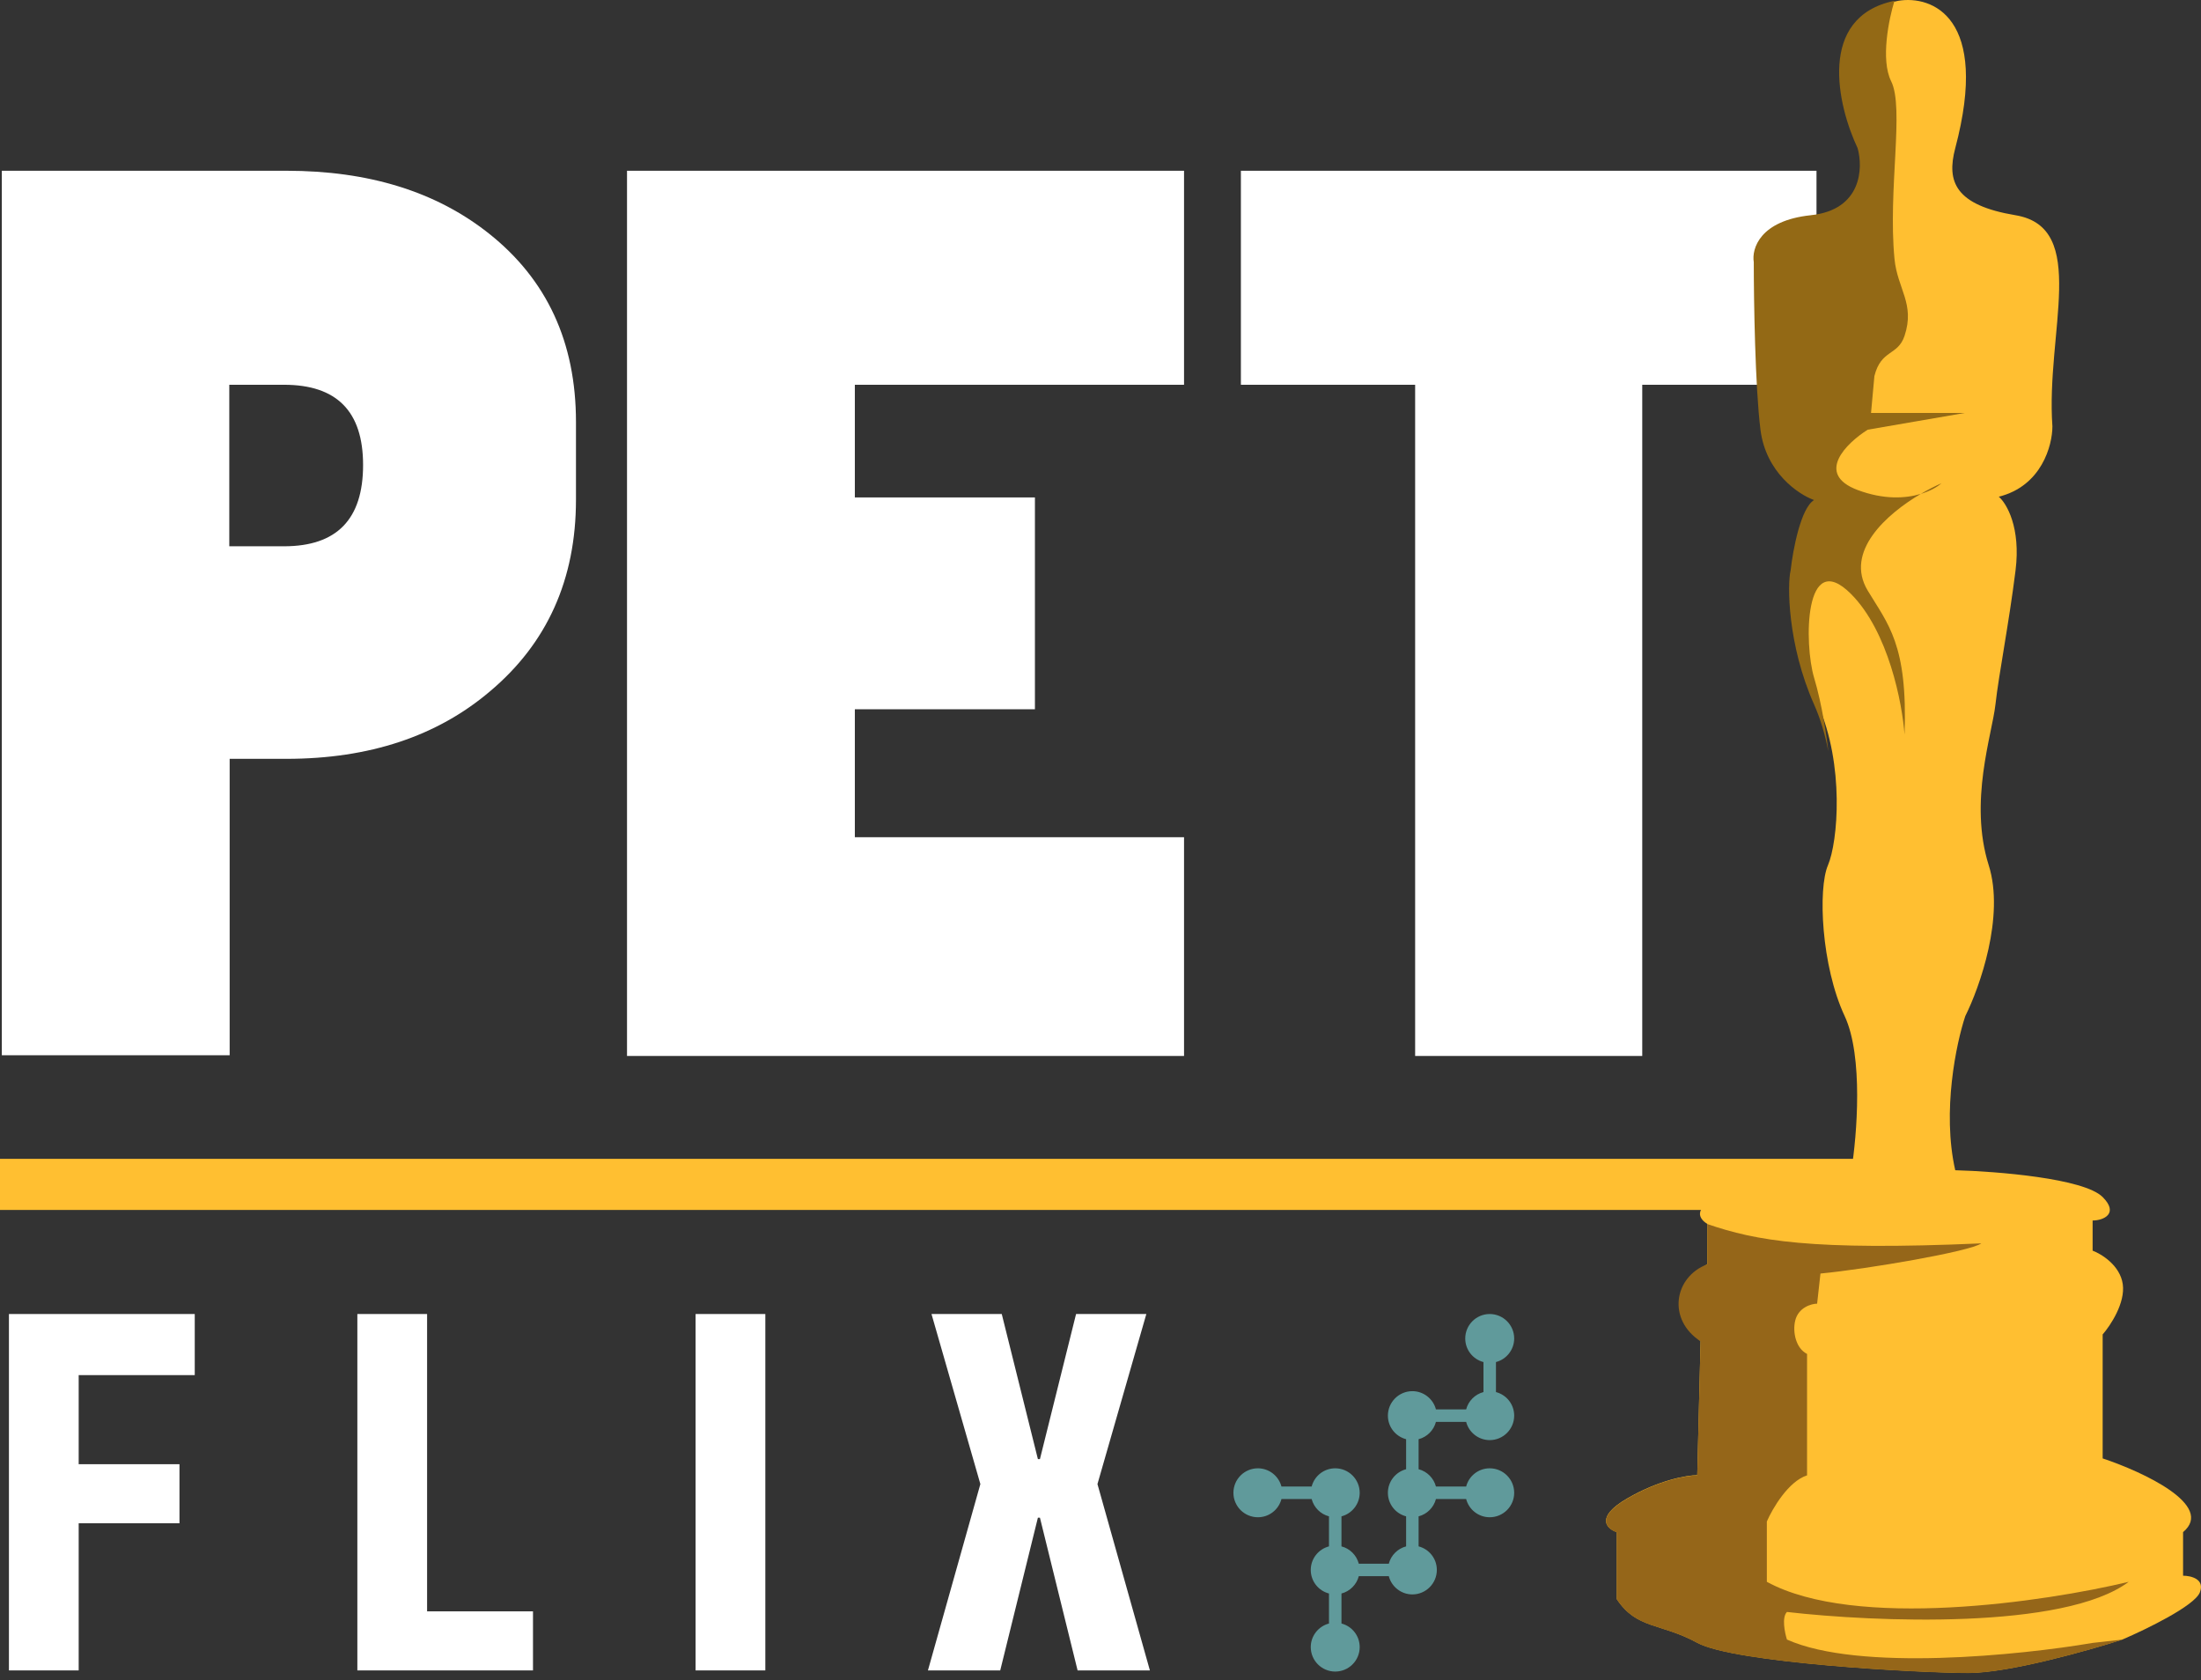 <svg width="131" height="100" viewBox="0 0 131 100" fill="none" xmlns="http://www.w3.org/2000/svg">
<rect x="0" y="0" width="131" height="100" fill="#333333" stroke="none"/>
<rect y="68.964" width="113.84" height="3.042" fill="#FFBF31"/>
<path d="M85.465 84.618H87.263C87.424 85.242 87.994 85.703 88.665 85.703C89.469 85.703 90.122 85.05 90.122 84.247C90.122 83.569 89.66 83.006 89.037 82.844V81.058C89.66 80.896 90.122 80.326 90.122 79.655C90.122 78.852 89.469 78.199 88.665 78.199C87.862 78.199 87.209 78.852 87.209 79.655C87.209 80.332 87.67 80.896 88.294 81.058V82.844C87.79 82.976 87.395 83.371 87.263 83.875H85.465C85.303 83.252 84.733 82.79 84.062 82.79C83.259 82.79 82.605 83.443 82.605 84.247C82.605 84.924 83.067 85.487 83.69 85.649V87.435C83.067 87.597 82.605 88.167 82.605 88.838C82.605 89.515 83.067 90.079 83.69 90.24V92.027C83.187 92.159 82.791 92.554 82.659 93.058H80.873C80.741 92.554 80.346 92.159 79.842 92.027V90.24C80.466 90.079 80.927 89.509 80.927 88.838C80.927 88.035 80.274 87.381 79.471 87.381C78.793 87.381 78.23 87.843 78.068 88.466H76.27C76.108 87.843 75.538 87.381 74.867 87.381C74.064 87.381 73.411 88.035 73.411 88.838C73.411 89.641 74.064 90.294 74.867 90.294C75.544 90.294 76.108 89.833 76.27 89.21H78.068C78.2 89.713 78.595 90.109 79.099 90.24V92.027C78.475 92.189 78.014 92.758 78.014 93.429C78.014 94.107 78.475 94.67 79.099 94.832V96.618C78.475 96.78 78.014 97.349 78.014 98.021C78.014 98.824 78.667 99.477 79.471 99.477C80.274 99.477 80.927 98.824 80.927 98.021C80.927 97.343 80.466 96.78 79.842 96.618V94.832C80.346 94.7 80.741 94.304 80.873 93.801H82.659C82.821 94.424 83.391 94.886 84.062 94.886C84.865 94.886 85.518 94.233 85.518 93.429C85.518 92.752 85.057 92.189 84.433 92.027V90.24C84.937 90.109 85.333 89.713 85.465 89.21H87.263C87.424 89.833 87.994 90.294 88.665 90.294C89.469 90.294 90.122 89.641 90.122 88.838C90.122 88.035 89.469 87.381 88.665 87.381C87.988 87.381 87.424 87.843 87.263 88.466H85.465C85.333 87.963 84.937 87.567 84.433 87.435V85.649C84.937 85.517 85.333 85.122 85.465 84.618Z" fill="#609A9B"/>
<path d="M59.623 78.199L61.774 86.834H61.895L64.046 78.199H68.228L65.319 88.319L68.44 99.409H64.137L61.895 90.319H61.774L59.532 99.409H55.229L58.35 88.319L55.441 78.199H59.623Z" fill="white"/>
<path d="M41.4 99.409V78.199H45.551V99.409H41.4Z" fill="white"/>
<path d="M21.269 99.409V78.199H25.42V95.894H31.723V99.409H21.269Z" fill="white"/>
<path d="M0.532 99.409V78.199H11.591V81.835H4.683V87.137H10.682V90.652H4.683V99.409H0.532Z" fill="white"/>
<path d="M0.086 10.162H17.053C21.935 10.162 25.949 11.399 29.095 13.894C32.545 16.628 34.281 20.36 34.281 25.111V29.733C34.281 34.484 32.566 38.282 29.16 41.145C26.014 43.814 21.978 45.159 17.053 45.159H13.669V62.799H0.108V10.162H0.086ZM13.647 22.898V32.51H16.901C20.047 32.51 21.61 30.905 21.61 27.672C21.61 24.482 20.047 22.898 16.901 22.898H13.647Z" fill="white"/>
<path d="M70.472 10.162V22.898H50.879V29.603H61.597V42.209H50.879V49.824H70.472V62.842H37.319V10.162H70.472Z" fill="white"/>
<path d="M108.115 10.162V22.898H97.744V62.842H84.227V22.898H73.856V10.162H108.115Z" fill="white"/>
<path d="M116.373 8.821C118.447 1.004 114.977 -0.286 112.983 0.047C108.356 1.004 109.593 6.295 110.789 8.821C111.122 10.018 111.029 12.49 107.997 12.809C104.966 13.128 104.474 14.803 104.607 15.601C104.607 17.861 104.687 23.019 105.006 25.572C105.325 28.124 107.266 29.427 108.197 29.76C107.399 30.238 106.934 32.751 106.801 33.947C106.602 34.745 106.602 38.334 108.197 41.924C109.792 45.513 109.393 50.1 108.795 51.496C108.197 52.892 108.396 57.478 109.792 60.469C110.909 62.862 110.523 67.582 110.191 69.642C108.33 69.908 104.169 70.6 102.414 71.238C100.659 71.876 101.151 72.567 101.616 72.833V75.226C99.599 76.654 100.087 78.816 101.217 79.813L101.018 87.789C100.42 87.789 98.745 88.069 96.83 89.185C94.916 90.302 95.634 90.98 96.232 91.179V95.168C97.428 96.962 98.824 96.564 101.018 97.76C103.212 98.957 114.179 99.555 117.171 99.555C119.564 99.555 124.283 98.225 126.344 97.561C127.74 96.962 130.611 95.567 130.93 94.769C131.249 93.971 130.398 93.772 129.933 93.772V91.179C131.848 89.584 127.54 87.59 125.147 86.792V79.414C125.612 78.882 126.503 77.539 126.344 76.423C126.184 75.306 125.081 74.628 124.549 74.428V72.634C125.214 72.634 126.122 72.213 125.147 71.238C124.03 70.121 118.832 69.709 116.373 69.642C115.575 66.133 116.439 62.065 116.971 60.469C117.835 58.741 119.324 54.527 118.367 51.496C117.171 47.707 118.566 43.719 118.766 41.924C118.965 40.129 119.564 37.138 119.962 33.947C120.281 31.395 119.431 29.959 118.965 29.56C121.518 28.922 122.156 26.502 122.156 25.372C121.757 19.789 124.35 13.54 119.962 12.809C116.373 12.211 115.844 10.815 116.373 8.821Z" fill="#FFBF31"/>
<path d="M117.171 99.567C119.564 99.567 124.283 98.237 126.344 97.572L124.549 97.772C120.264 98.503 110.628 99.487 106.357 97.572C106.224 97.158 106.038 96.249 106.357 95.93C111.542 96.529 122.868 97.007 126.697 94.136C121.712 95.332 110.425 97.007 105.16 94.136V90.546C105.493 89.78 106.437 88.157 107.553 87.801V80.575C106.889 80.243 106.686 79.28 106.845 78.601C107.033 77.802 107.819 77.584 108.152 77.584L108.351 75.79C111.143 75.524 117.285 74.473 117.923 73.995C107.753 74.44 104.524 73.84 101.616 72.845V75.238C99.622 75.998 99.223 78.531 101.217 79.825L101.018 87.801C100.42 87.801 98.745 88.08 96.83 89.197C94.916 90.314 95.634 90.992 96.232 91.191V95.179C97.428 96.974 98.824 96.575 101.018 97.772C103.212 98.968 114.179 99.567 117.171 99.567Z" fill="#956619"/>
<path d="M107.971 41.924C106.376 38.334 106.376 34.745 106.575 33.947C106.708 32.751 107.173 30.238 107.971 29.759C107.041 29.427 105.1 28.124 104.78 25.572C104.461 23.019 104.382 17.861 104.382 15.601C104.249 14.803 104.741 13.128 107.772 12.809C110.803 12.49 110.896 10.017 110.564 8.821C109.367 6.295 108.131 1.004 112.757 0.047C112.425 1.11 111.92 3.556 112.558 4.833C113.355 6.428 112.361 11.292 112.757 15.402C112.93 17.2 113.993 18.074 113.355 19.988C112.956 21.185 111.959 20.786 111.561 22.381L111.361 24.575H116.945L111.162 25.572C109.899 26.369 108.011 28.204 110.564 29.161C112.124 29.746 113.416 29.666 114.321 29.393C114.768 29.131 115.192 28.917 115.549 28.762C115.316 28.969 114.897 29.22 114.321 29.393C112.277 30.596 109.773 32.829 111.162 35.144C112.358 37.138 113.555 38.334 113.355 43.718C113.222 41.857 112.398 37.577 110.165 35.343C107.373 32.551 107.373 38.334 107.971 40.328C108.45 41.924 108.735 43.918 108.818 44.716C108.64 43.766 108.367 42.814 107.971 41.924Z" fill="#936915"/>
</svg>
